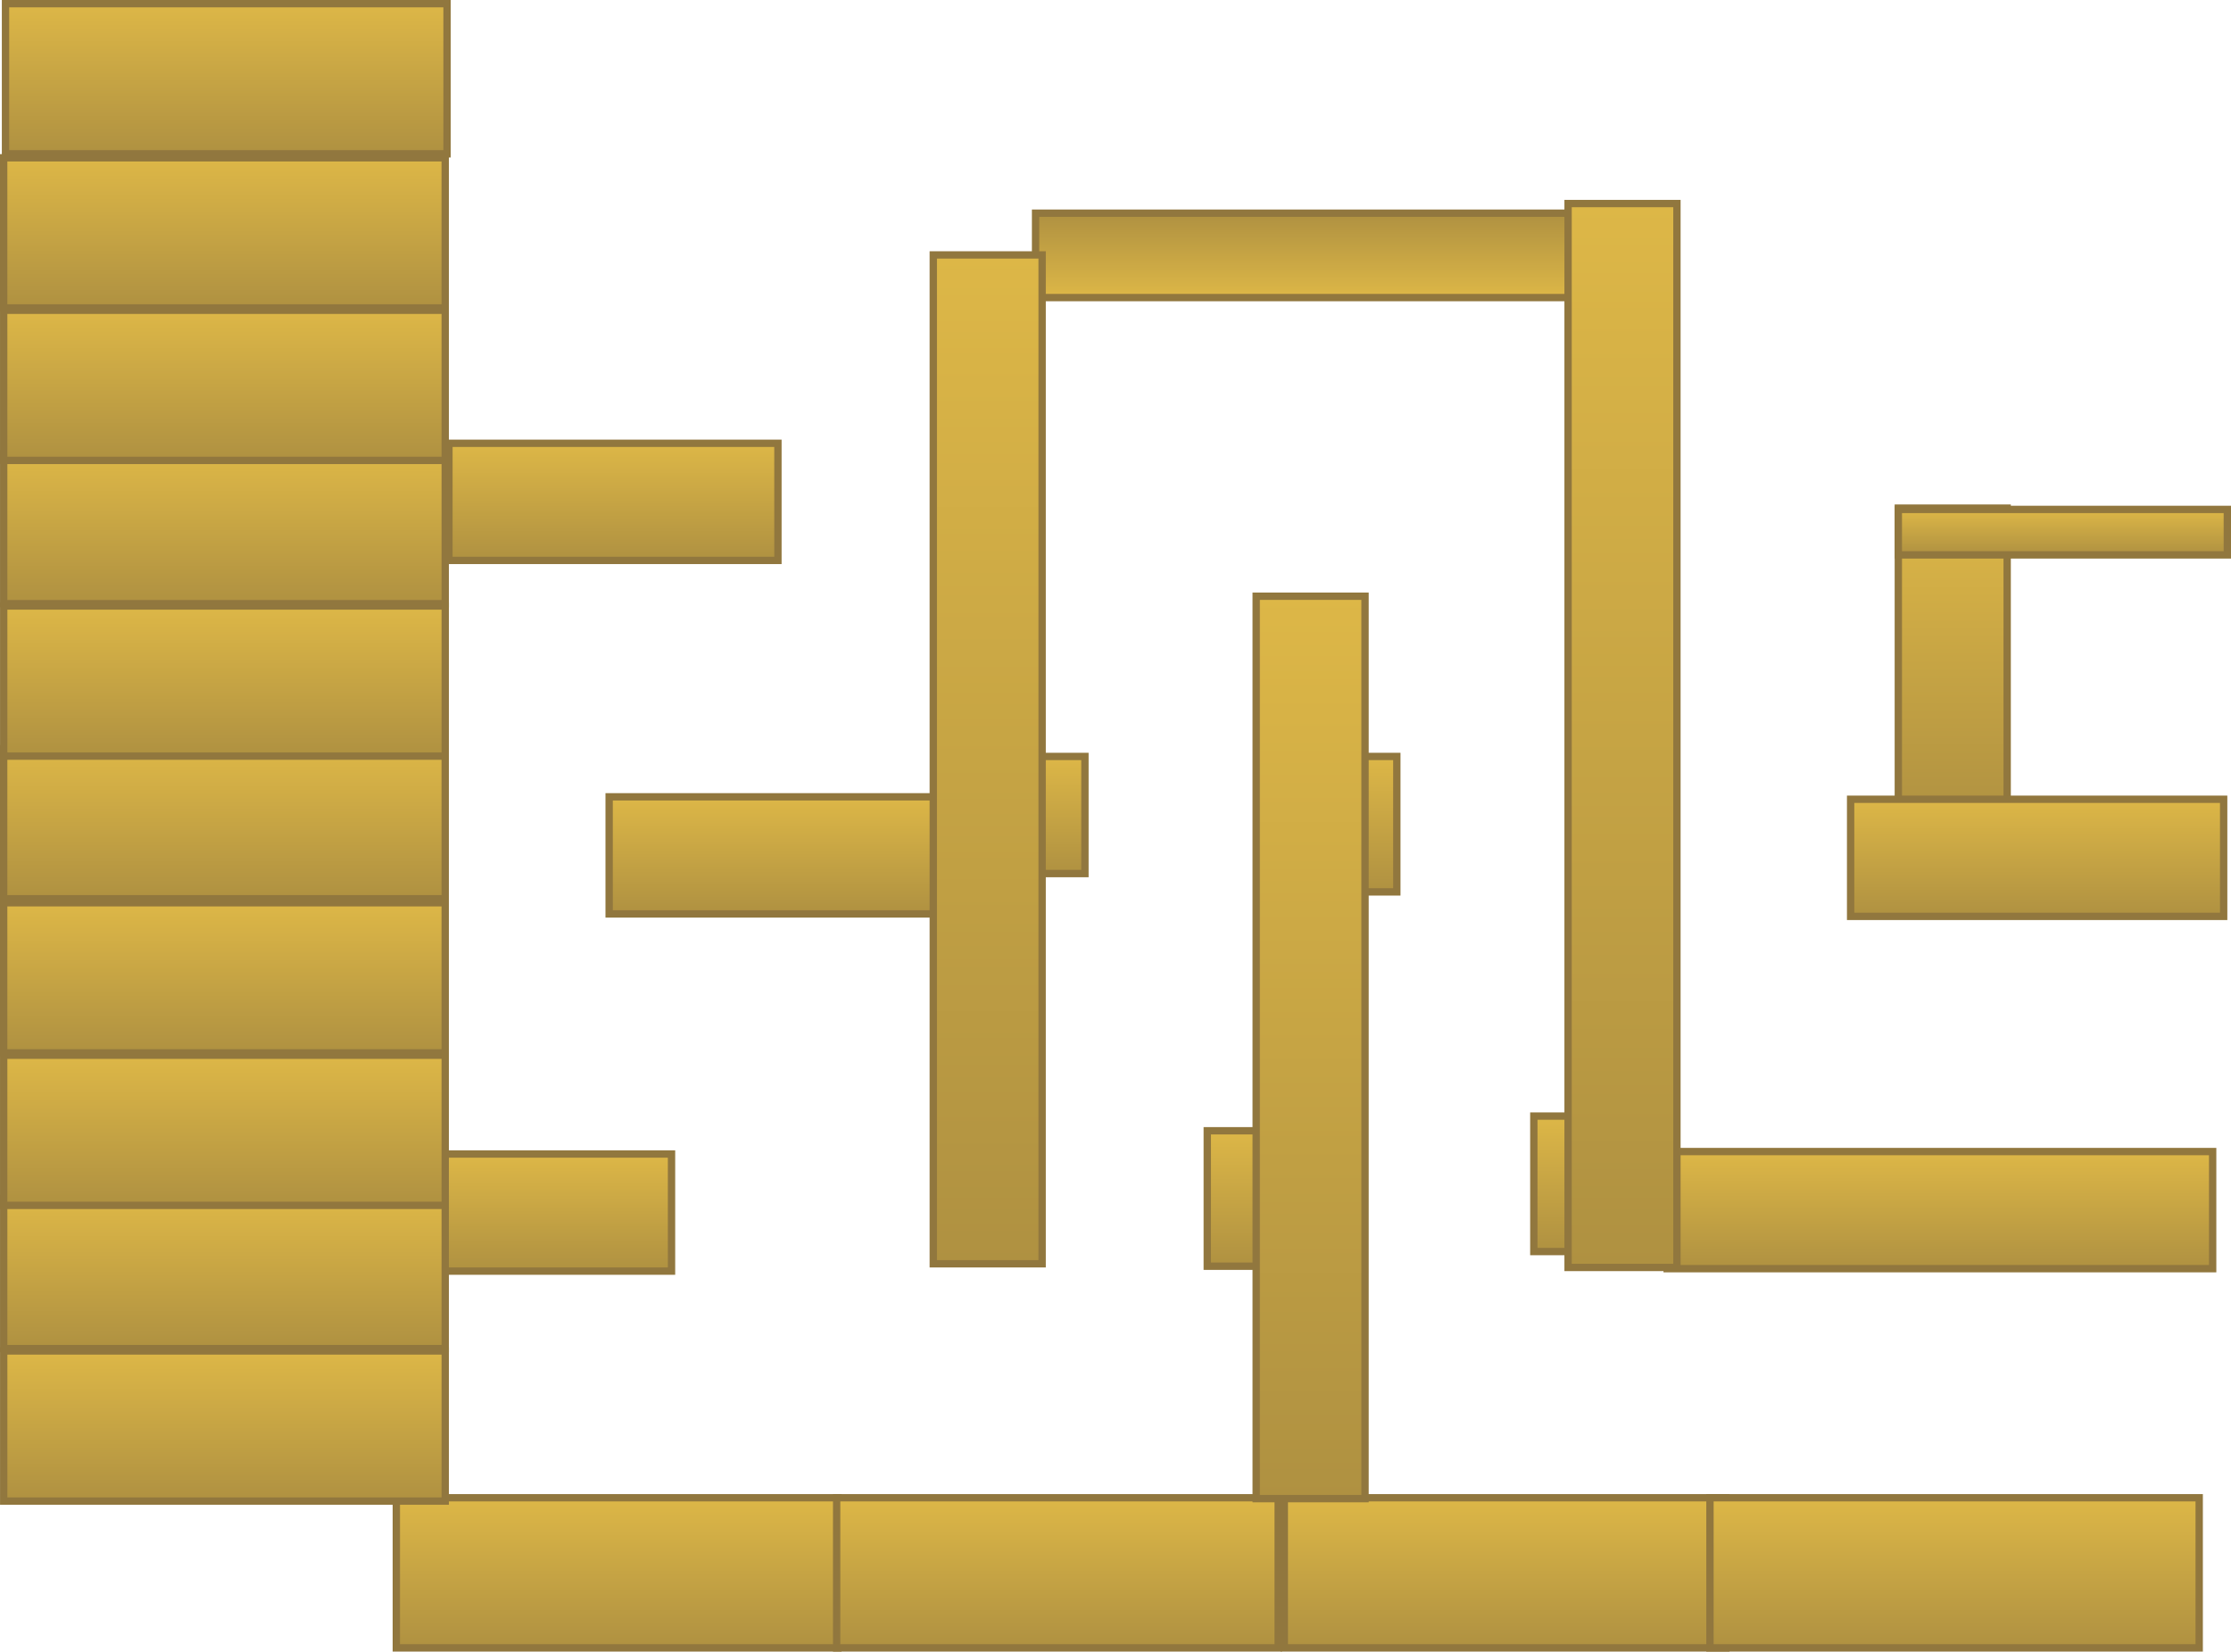 <svg version="1.1" xmlns="http://www.w3.org/2000/svg" xmlns:xlink="http://www.w3.org/1999/xlink" width="608.007" height="450.047" viewBox="0,0,608.007,450.047"><defs><linearGradient x1="244.516" y1="-13.5" x2="244.516" y2="9.5" gradientUnits="userSpaceOnUse" id="color-1"><stop offset="0" stop-color="#af9141"/><stop offset="1" stop-color="#ddb747"/></linearGradient><linearGradient x1="-4.695" y1="274.79" x2="-4.695" y2="242.876" gradientUnits="userSpaceOnUse" id="color-2"><stop offset="0" stop-color="#af9141"/><stop offset="1" stop-color="#ddb747"/></linearGradient><linearGradient x1="406.639" y1="152.79" x2="406.639" y2="66.876" gradientUnits="userSpaceOnUse" id="color-3"><stop offset="0" stop-color="#af9141"/><stop offset="1" stop-color="#ddb747"/></linearGradient><linearGradient x1="218.305" y1="273.456" x2="218.305" y2="236.543" gradientUnits="userSpaceOnUse" id="color-4"><stop offset="0" stop-color="#af9141"/><stop offset="1" stop-color="#ddb747"/></linearGradient><linearGradient x1="343.639" y1="274.123" x2="343.639" y2="242.209" gradientUnits="userSpaceOnUse" id="color-5"><stop offset="0" stop-color="#af9141"/><stop offset="1" stop-color="#ddb747"/></linearGradient><linearGradient x1="249.305" y1="171.456" x2="249.305" y2="134.543" gradientUnits="userSpaceOnUse" id="color-6"><stop offset="0" stop-color="#af9141"/><stop offset="1" stop-color="#ddb747"/></linearGradient><linearGradient x1="164.305" y1="166.456" x2="164.305" y2="134.543" gradientUnits="userSpaceOnUse" id="color-7"><stop offset="0" stop-color="#af9141"/><stop offset="1" stop-color="#ddb747"/></linearGradient><linearGradient x1="-2.695" y1="377.458" x2="-2.695" y2="336.543" gradientUnits="userSpaceOnUse" id="color-8"><stop offset="0" stop-color="#af9141"/><stop offset="1" stop-color="#ddb747"/></linearGradient><linearGradient x1="117.305" y1="377.458" x2="117.305" y2="336.543" gradientUnits="userSpaceOnUse" id="color-9"><stop offset="0" stop-color="#af9141"/><stop offset="1" stop-color="#ddb747"/></linearGradient><linearGradient x1="239.305" y1="377.458" x2="239.305" y2="336.543" gradientUnits="userSpaceOnUse" id="color-10"><stop offset="0" stop-color="#af9141"/><stop offset="1" stop-color="#ddb747"/></linearGradient><linearGradient x1="355.305" y1="377.458" x2="355.305" y2="336.543" gradientUnits="userSpaceOnUse" id="color-11"><stop offset="0" stop-color="#af9141"/><stop offset="1" stop-color="#ddb747"/></linearGradient><linearGradient x1="-109.695" y1="337.458" x2="-109.695" y2="296.543" gradientUnits="userSpaceOnUse" id="color-12"><stop offset="0" stop-color="#af9141"/><stop offset="1" stop-color="#ddb747"/></linearGradient><linearGradient x1="-109.699" y1="295.911" x2="-109.699" y2="254.996" gradientUnits="userSpaceOnUse" id="color-13"><stop offset="0" stop-color="#af9141"/><stop offset="1" stop-color="#ddb747"/></linearGradient><linearGradient x1="-109.701" y1="256.872" x2="-109.701" y2="215.957" gradientUnits="userSpaceOnUse" id="color-14"><stop offset="0" stop-color="#af9141"/><stop offset="1" stop-color="#ddb747"/></linearGradient><linearGradient x1="-109.705" y1="215.325" x2="-109.705" y2="174.41" gradientUnits="userSpaceOnUse" id="color-15"><stop offset="0" stop-color="#af9141"/><stop offset="1" stop-color="#ddb747"/></linearGradient><linearGradient x1="-109.705" y1="173.325" x2="-109.705" y2="132.41" gradientUnits="userSpaceOnUse" id="color-16"><stop offset="0" stop-color="#af9141"/><stop offset="1" stop-color="#ddb747"/></linearGradient><linearGradient x1="-109.695" y1="134.457" x2="-109.695" y2="93.543" gradientUnits="userSpaceOnUse" id="color-17"><stop offset="0" stop-color="#af9141"/><stop offset="1" stop-color="#ddb747"/></linearGradient><linearGradient x1="-109.699" y1="92.911" x2="-109.699" y2="51.996" gradientUnits="userSpaceOnUse" id="color-18"><stop offset="0" stop-color="#af9141"/><stop offset="1" stop-color="#ddb747"/></linearGradient><linearGradient x1="-109.701" y1="53.872" x2="-109.701" y2="12.957" gradientUnits="userSpaceOnUse" id="color-19"><stop offset="0" stop-color="#af9141"/><stop offset="1" stop-color="#ddb747"/></linearGradient><linearGradient x1="-109.705" y1="12.325" x2="-109.705" y2="-28.59" gradientUnits="userSpaceOnUse" id="color-20"><stop offset="0" stop-color="#af9141"/><stop offset="1" stop-color="#ddb747"/></linearGradient><linearGradient x1="-109.205" y1="-29.675" x2="-109.205" y2="-70.59" gradientUnits="userSpaceOnUse" id="color-21"><stop offset="0" stop-color="#af9141"/><stop offset="1" stop-color="#ddb747"/></linearGradient><linearGradient x1="55.305" y1="177.456" x2="55.305" y2="145.543" gradientUnits="userSpaceOnUse" id="color-22"><stop offset="0" stop-color="#af9141"/><stop offset="1" stop-color="#ddb747"/></linearGradient><linearGradient x1="11.639" y1="81.123" x2="11.639" y2="49.209" gradientUnits="userSpaceOnUse" id="color-23"><stop offset="0" stop-color="#af9141"/><stop offset="1" stop-color="#ddb747"/></linearGradient><linearGradient x1="143.639" y1="272.79" x2="143.639" y2="-2.124" gradientUnits="userSpaceOnUse" id="color-24"><stop offset="0" stop-color="#af9141"/><stop offset="1" stop-color="#ddb747"/></linearGradient><linearGradient x1="231.639" y1="336.79" x2="231.639" y2="90.876" gradientUnits="userSpaceOnUse" id="color-25"><stop offset="0" stop-color="#af9141"/><stop offset="1" stop-color="#ddb747"/></linearGradient><linearGradient x1="307.305" y1="269.456" x2="307.305" y2="232.543" gradientUnits="userSpaceOnUse" id="color-26"><stop offset="0" stop-color="#af9141"/><stop offset="1" stop-color="#ddb747"/></linearGradient><linearGradient x1="316.639" y1="273.79" x2="316.639" y2="-16.124" gradientUnits="userSpaceOnUse" id="color-27"><stop offset="0" stop-color="#af9141"/><stop offset="1" stop-color="#ddb747"/></linearGradient><linearGradient x1="406.639" y1="79.621" x2="406.639" y2="67.227" gradientUnits="userSpaceOnUse" id="color-28"><stop offset="0" stop-color="#af9141"/><stop offset="1" stop-color="#ddb747"/></linearGradient><linearGradient x1="393.639" y1="178.123" x2="393.639" y2="146.209" gradientUnits="userSpaceOnUse" id="color-29"><stop offset="0" stop-color="#af9141"/><stop offset="1" stop-color="#ddb747"/></linearGradient></defs><g transform="translate(110.705,71.59)"><g data-paper-data="{&quot;isPaintingLayer&quot;:true}" fill-rule="nonzero" stroke="#91773e" stroke-width="2" stroke-linecap="butt" stroke-linejoin="miter" stroke-miterlimit="10" stroke-dasharray="" stroke-dashoffset="0" style="mix-blend-mode: normal"><path d="M171.516,9.5v-23h146v23z" fill="url(#color-1)"/><path d="M-4.695,242.876h76.997v31.914h-76.997z" data-paper-data="{&quot;index&quot;:null}" fill="url(#color-2)"/><path d="M406.639,66.876h29.663v85.914h-29.663z" data-paper-data="{&quot;index&quot;:null}" fill="url(#color-3)"/><path d="M218.305,236.543h20.663v36.914h-20.663z" data-paper-data="{&quot;index&quot;:null}" fill="url(#color-4)"/><path d="M343.639,242.209h148.663v31.914h-148.663z" data-paper-data="{&quot;index&quot;:null}" fill="url(#color-5)"/><path d="M249.305,134.543h20.663v36.914h-20.663z" data-paper-data="{&quot;index&quot;:null}" fill="url(#color-6)"/><path d="M164.305,134.543h20.663v31.914h-20.663z" data-paper-data="{&quot;index&quot;:null}" fill="url(#color-7)"/><path d="M-2.695,336.543h120.33v40.915h-120.33z" data-paper-data="{&quot;index&quot;:null}" fill="url(#color-8)"/><path d="M117.305,336.543h120.33v40.915h-120.33z" data-paper-data="{&quot;index&quot;:null}" fill="url(#color-9)"/><path d="M239.305,336.543h120.33v40.915h-120.33z" data-paper-data="{&quot;index&quot;:null}" fill="url(#color-10)"/><path d="M355.305,336.543h133.33v40.915h-133.33z" data-paper-data="{&quot;index&quot;:null}" fill="url(#color-11)"/><path d="M-109.695,296.543h120.33v40.915h-120.33z" data-paper-data="{&quot;index&quot;:null}" fill="url(#color-12)"/><path d="M-109.699,254.996h120.33v40.915h-120.33z" data-paper-data="{&quot;index&quot;:null}" fill="url(#color-13)"/><path d="M-109.701,215.957h120.33v40.915h-120.33z" data-paper-data="{&quot;index&quot;:null}" fill="url(#color-14)"/><path d="M-109.705,174.41h120.33v40.915h-120.33z" data-paper-data="{&quot;index&quot;:null}" fill="url(#color-15)"/><path d="M-109.705,132.41h120.33v40.915h-120.33z" data-paper-data="{&quot;index&quot;:null}" fill="url(#color-16)"/><path d="M-109.695,93.543h120.33v40.915h-120.33z" data-paper-data="{&quot;index&quot;:null}" fill="url(#color-17)"/><path d="M-109.699,51.996h120.33v40.915h-120.33z" data-paper-data="{&quot;index&quot;:null}" fill="url(#color-18)"/><path d="M-109.701,12.957h120.33v40.915h-120.33z" data-paper-data="{&quot;index&quot;:null}" fill="url(#color-19)"/><path d="M-109.705,-28.59h120.33v40.915h-120.33z" data-paper-data="{&quot;index&quot;:null}" fill="url(#color-20)"/><path d="M-109.205,-70.59h120.33v40.915h-120.33z" data-paper-data="{&quot;index&quot;:null}" fill="url(#color-21)"/><path d="M55.305,145.543h89.663v31.914h-89.663z" data-paper-data="{&quot;index&quot;:null}" fill="url(#color-22)"/><path d="M11.639,49.209h89.663v31.914h-89.663z" data-paper-data="{&quot;index&quot;:null}" fill="url(#color-23)"/><path d="M143.639,-2.124h29.663v274.914h-29.663z" data-paper-data="{&quot;index&quot;:null}" fill="url(#color-24)"/><path d="M231.639,90.876h29.663v245.914h-29.663z" data-paper-data="{&quot;index&quot;:null}" fill="url(#color-25)"/><path d="M307.305,232.543h20.663v36.914h-20.663z" data-paper-data="{&quot;index&quot;:null}" fill="url(#color-26)"/><path d="M316.639,-16.124h29.663v289.914h-29.663z" data-paper-data="{&quot;index&quot;:null}" fill="url(#color-27)"/><path d="M406.639,67.227h89.663v12.394h-89.663z" data-paper-data="{&quot;index&quot;:null}" fill="url(#color-28)"/><path d="M393.639,146.209h101.663v31.914h-101.663z" data-paper-data="{&quot;index&quot;:null}" fill="url(#color-29)"/></g></g></svg>